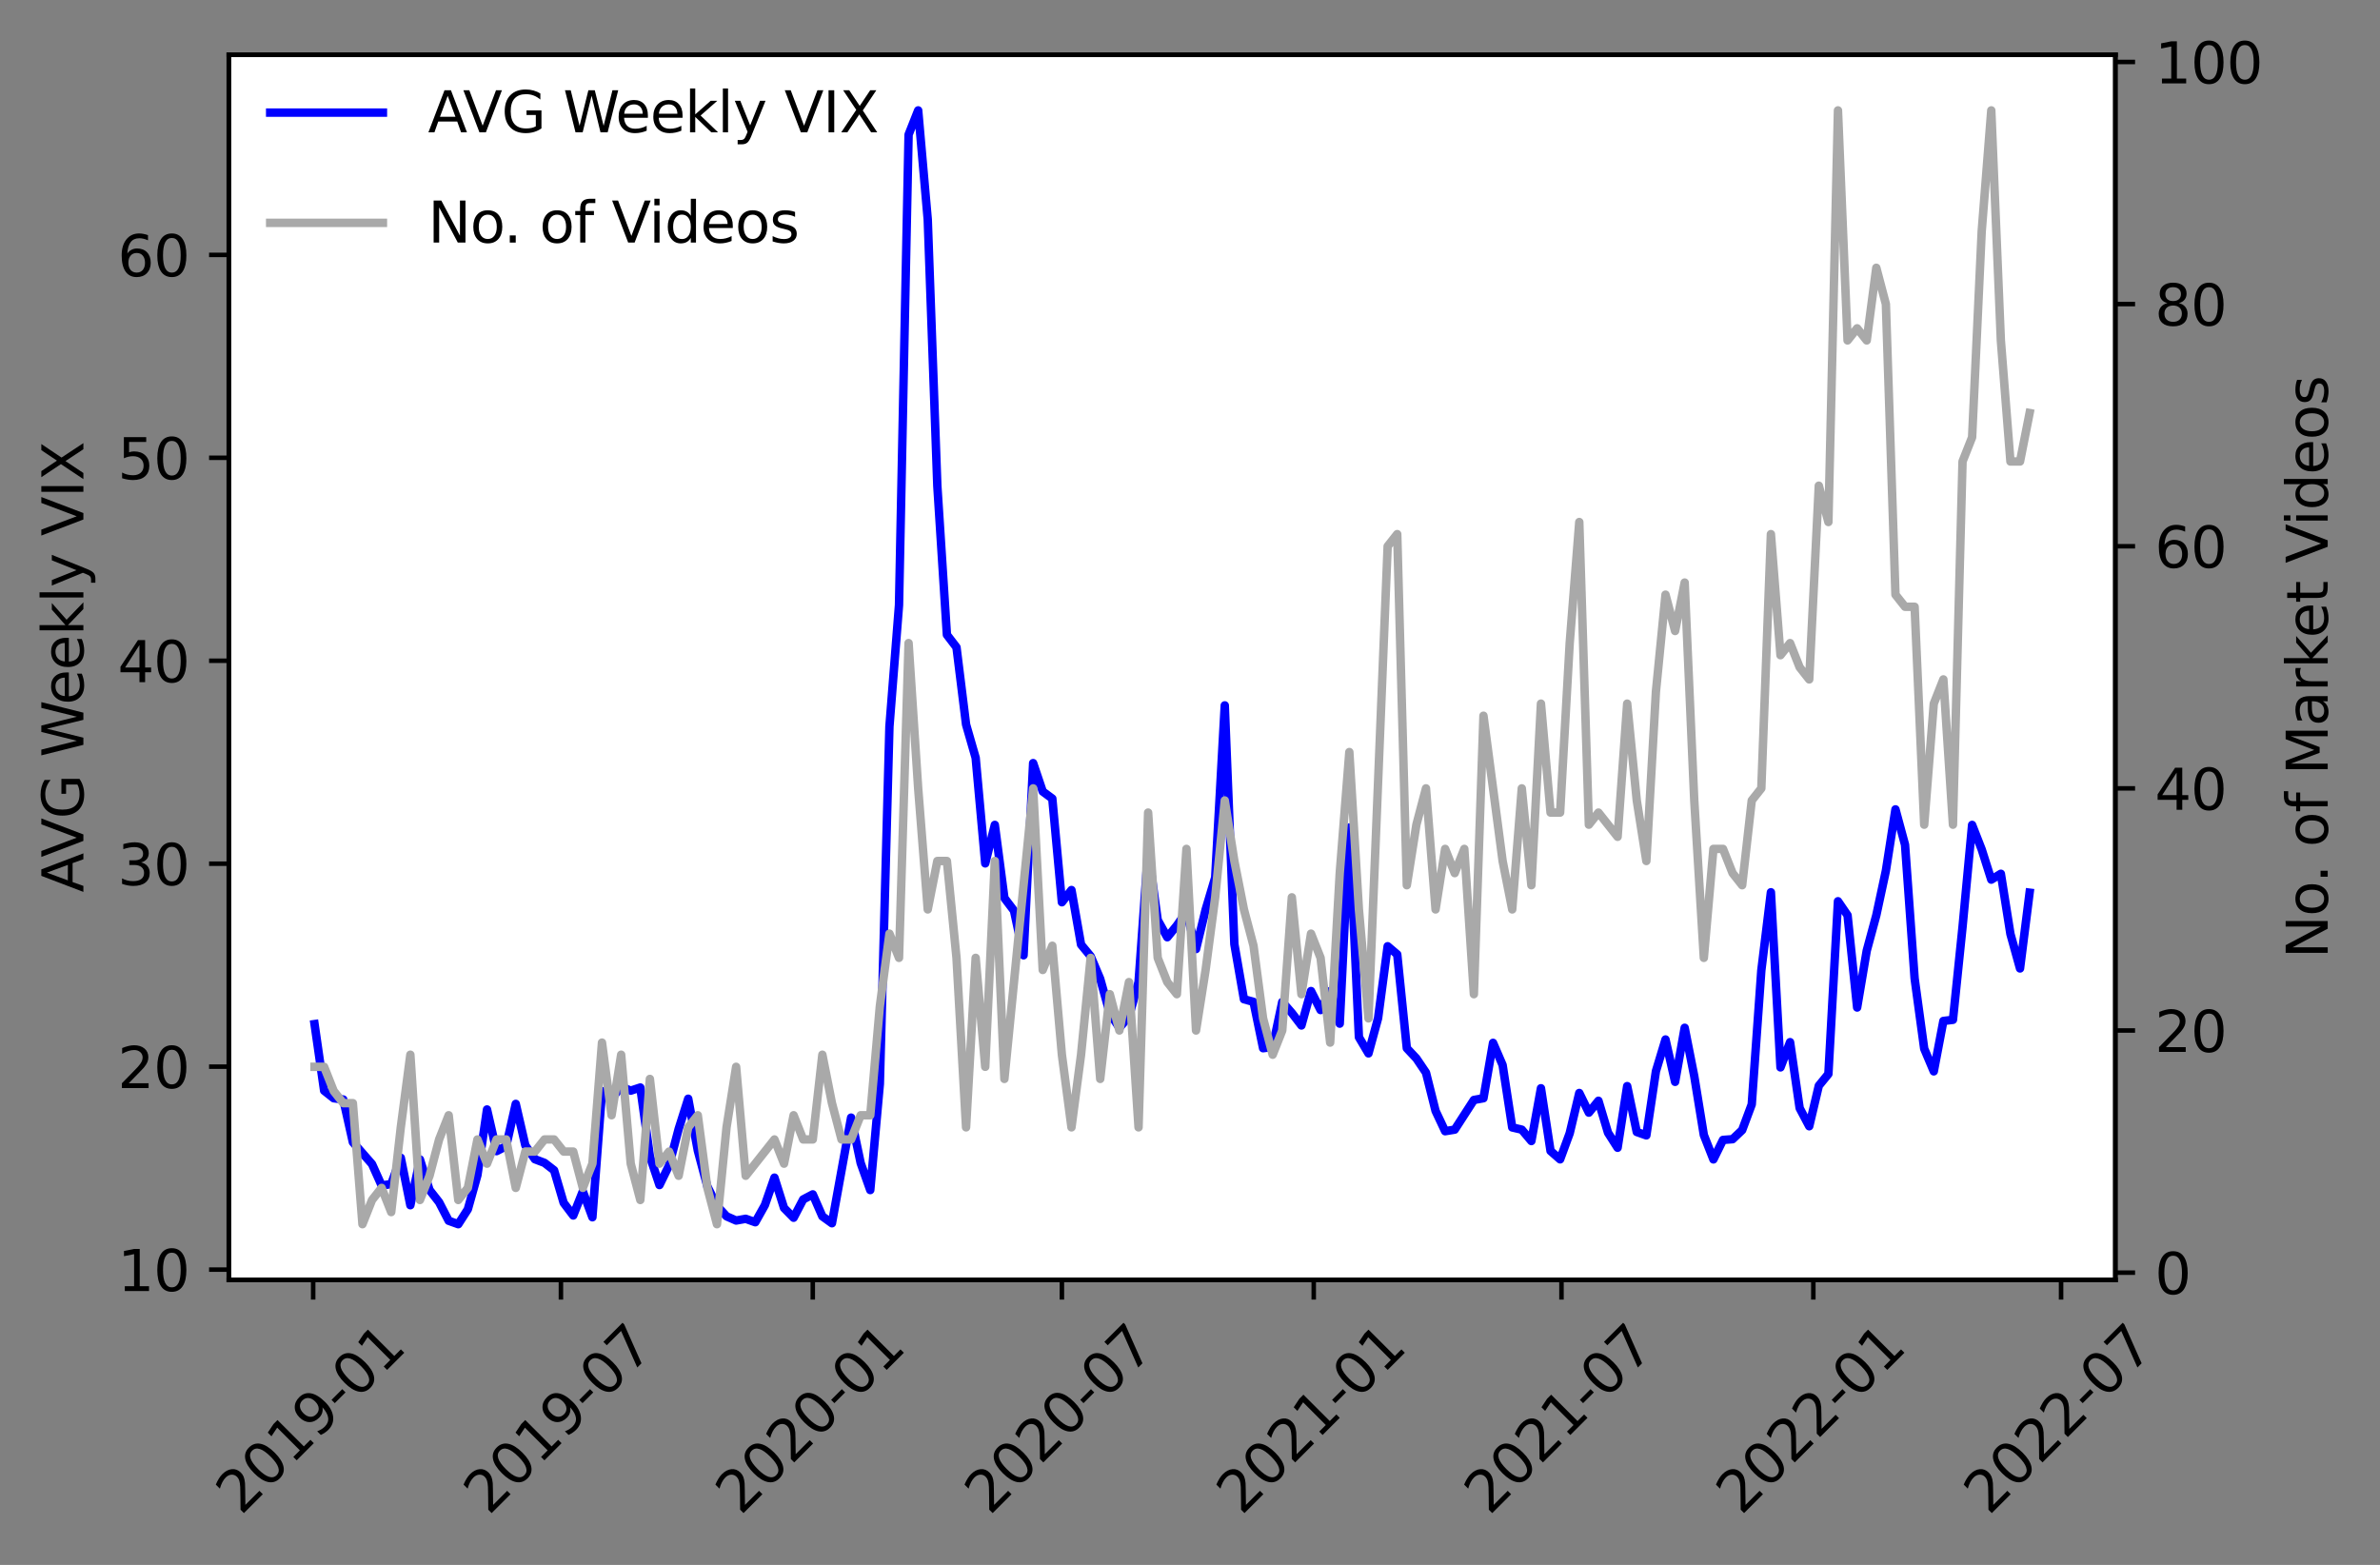 <?xml version="1.0" encoding="utf-8" standalone="no"?>
<!DOCTYPE svg PUBLIC "-//W3C//DTD SVG 1.1//EN"
  "http://www.w3.org/Graphics/SVG/1.1/DTD/svg11.dtd">
<svg height="277.738pt" version="1.1" viewBox="0 0 422.369 277.738" width="422.369pt" xmlns="http://www.w3.org/2000/svg" xmlns:xlink="http://www.w3.org/1999/xlink">
 <rect x="0" y="0" width="422.369" height="277.738" fill="#808080" stroke="none"/>
 <defs>
  <style type="text/css">*{stroke-linecap:butt;stroke-linejoin:round;}</style>
 </defs>
 <g id="figure_1">
  <g id="patch_1">
   <path d="M 0 277.738 
L 422.369 277.738 
L 422.369 0 
L 0 0 
z
" style="fill:none;"/>
  </g>
  <g id="axes_1">
   <g id="patch_2">
    <path d="M 40.603 227.15 
L 375.403 227.15 
L 375.403 9.71 
L 40.603 9.71 
z
" style="fill:#ffffff;"/>
   </g>
   <g id="matplotlib.axis_1">
    <g id="xtick_1">
     <g id="line2d_1">
      <defs>
       <path d="M 0 0 
L 0 3.5 
" id="mb35ea3e492" style="stroke:#000000;stroke-width:0.8;"/>
      </defs>
      <g>
       <use style="stroke:#000000;stroke-width:0.8;" x="55.578" xlink:href="#mb35ea3e492" y="227.15"/>
      </g>
     </g>
     <g id="text_1">
      <!-- 2019-01 -->
      <g transform="translate(42.757 269.068)rotate(-45)scale(0.1 -0.1)">
       <defs>
        <path d="M 1228 531 
L 3431 531 
L 3431 0 
L 469 0 
L 469 531 
Q 828 903 1448 1529 
Q 2069 2156 2228 2338 
Q 2531 2678 2651 2914 
Q 2772 3150 2772 3378 
Q 2772 3750 2511 3984 
Q 2250 4219 1831 4219 
Q 1534 4219 1204 4116 
Q 875 4013 500 3803 
L 500 4441 
Q 881 4594 1212 4672 
Q 1544 4750 1819 4750 
Q 2544 4750 2975 4387 
Q 3406 4025 3406 3419 
Q 3406 3131 3298 2873 
Q 3191 2616 2906 2266 
Q 2828 2175 2409 1742 
Q 1991 1309 1228 531 
z
" id="DejaVuSans-32" transform="scale(0.016)"/>
        <path d="M 2034 4250 
Q 1547 4250 1301 3770 
Q 1056 3291 1056 2328 
Q 1056 1369 1301 889 
Q 1547 409 2034 409 
Q 2525 409 2770 889 
Q 3016 1369 3016 2328 
Q 3016 3291 2770 3770 
Q 2525 4250 2034 4250 
z
M 2034 4750 
Q 2819 4750 3233 4129 
Q 3647 3509 3647 2328 
Q 3647 1150 3233 529 
Q 2819 -91 2034 -91 
Q 1250 -91 836 529 
Q 422 1150 422 2328 
Q 422 3509 836 4129 
Q 1250 4750 2034 4750 
z
" id="DejaVuSans-30" transform="scale(0.016)"/>
        <path d="M 794 531 
L 1825 531 
L 1825 4091 
L 703 3866 
L 703 4441 
L 1819 4666 
L 2450 4666 
L 2450 531 
L 3481 531 
L 3481 0 
L 794 0 
L 794 531 
z
" id="DejaVuSans-31" transform="scale(0.016)"/>
        <path d="M 703 97 
L 703 672 
Q 941 559 1184 500 
Q 1428 441 1663 441 
Q 2288 441 2617 861 
Q 2947 1281 2994 2138 
Q 2813 1869 2534 1725 
Q 2256 1581 1919 1581 
Q 1219 1581 811 2004 
Q 403 2428 403 3163 
Q 403 3881 828 4315 
Q 1253 4750 1959 4750 
Q 2769 4750 3195 4129 
Q 3622 3509 3622 2328 
Q 3622 1225 3098 567 
Q 2575 -91 1691 -91 
Q 1453 -91 1209 -44 
Q 966 3 703 97 
z
M 1959 2075 
Q 2384 2075 2632 2365 
Q 2881 2656 2881 3163 
Q 2881 3666 2632 3958 
Q 2384 4250 1959 4250 
Q 1534 4250 1286 3958 
Q 1038 3666 1038 3163 
Q 1038 2656 1286 2365 
Q 1534 2075 1959 2075 
z
" id="DejaVuSans-39" transform="scale(0.016)"/>
        <path d="M 313 2009 
L 1997 2009 
L 1997 1497 
L 313 1497 
L 313 2009 
z
" id="DejaVuSans-2d" transform="scale(0.016)"/>
       </defs>
       <use xlink:href="#DejaVuSans-32"/>
       <use x="63.623" xlink:href="#DejaVuSans-30"/>
       <use x="127.246" xlink:href="#DejaVuSans-31"/>
       <use x="190.869" xlink:href="#DejaVuSans-39"/>
       <use x="254.492" xlink:href="#DejaVuSans-2d"/>
       <use x="290.576" xlink:href="#DejaVuSans-30"/>
       <use x="354.199" xlink:href="#DejaVuSans-31"/>
      </g>
     </g>
    </g>
    <g id="xtick_2">
     <g id="line2d_2">
      <g>
       <use style="stroke:#000000;stroke-width:0.8;" x="99.545" xlink:href="#mb35ea3e492" y="227.15"/>
      </g>
     </g>
     <g id="text_2">
      <!-- 2019-07 -->
      <g transform="translate(86.723 269.068)rotate(-45)scale(0.1 -0.1)">
       <defs>
        <path d="M 525 4666 
L 3525 4666 
L 3525 4397 
L 1831 0 
L 1172 0 
L 2766 4134 
L 525 4134 
L 525 4666 
z
" id="DejaVuSans-37" transform="scale(0.016)"/>
       </defs>
       <use xlink:href="#DejaVuSans-32"/>
       <use x="63.623" xlink:href="#DejaVuSans-30"/>
       <use x="127.246" xlink:href="#DejaVuSans-31"/>
       <use x="190.869" xlink:href="#DejaVuSans-39"/>
       <use x="254.492" xlink:href="#DejaVuSans-2d"/>
       <use x="290.576" xlink:href="#DejaVuSans-30"/>
       <use x="354.199" xlink:href="#DejaVuSans-37"/>
      </g>
     </g>
    </g>
    <g id="xtick_3">
     <g id="line2d_3">
      <g>
       <use style="stroke:#000000;stroke-width:0.8;" x="144.24" xlink:href="#mb35ea3e492" y="227.15"/>
      </g>
     </g>
     <g id="text_3">
      <!-- 2020-01 -->
      <g transform="translate(131.419 269.068)rotate(-45)scale(0.1 -0.1)">
       <use xlink:href="#DejaVuSans-32"/>
       <use x="63.623" xlink:href="#DejaVuSans-30"/>
       <use x="127.246" xlink:href="#DejaVuSans-32"/>
       <use x="190.869" xlink:href="#DejaVuSans-30"/>
       <use x="254.492" xlink:href="#DejaVuSans-2d"/>
       <use x="290.576" xlink:href="#DejaVuSans-30"/>
       <use x="354.199" xlink:href="#DejaVuSans-31"/>
      </g>
     </g>
    </g>
    <g id="xtick_4">
     <g id="line2d_4">
      <g>
       <use style="stroke:#000000;stroke-width:0.8;" x="188.449" xlink:href="#mb35ea3e492" y="227.15"/>
      </g>
     </g>
     <g id="text_4">
      <!-- 2020-07 -->
      <g transform="translate(175.628 269.068)rotate(-45)scale(0.1 -0.1)">
       <use xlink:href="#DejaVuSans-32"/>
       <use x="63.623" xlink:href="#DejaVuSans-30"/>
       <use x="127.246" xlink:href="#DejaVuSans-32"/>
       <use x="190.869" xlink:href="#DejaVuSans-30"/>
       <use x="254.492" xlink:href="#DejaVuSans-2d"/>
       <use x="290.576" xlink:href="#DejaVuSans-30"/>
       <use x="354.199" xlink:href="#DejaVuSans-37"/>
      </g>
     </g>
    </g>
    <g id="xtick_5">
     <g id="line2d_5">
      <g>
       <use style="stroke:#000000;stroke-width:0.8;" x="233.144" xlink:href="#mb35ea3e492" y="227.15"/>
      </g>
     </g>
     <g id="text_5">
      <!-- 2021-01 -->
      <g transform="translate(220.323 269.068)rotate(-45)scale(0.1 -0.1)">
       <use xlink:href="#DejaVuSans-32"/>
       <use x="63.623" xlink:href="#DejaVuSans-30"/>
       <use x="127.246" xlink:href="#DejaVuSans-32"/>
       <use x="190.869" xlink:href="#DejaVuSans-31"/>
       <use x="254.492" xlink:href="#DejaVuSans-2d"/>
       <use x="290.576" xlink:href="#DejaVuSans-30"/>
       <use x="354.199" xlink:href="#DejaVuSans-31"/>
      </g>
     </g>
    </g>
    <g id="xtick_6">
     <g id="line2d_6">
      <g>
       <use style="stroke:#000000;stroke-width:0.8;" x="277.11" xlink:href="#mb35ea3e492" y="227.15"/>
      </g>
     </g>
     <g id="text_6">
      <!-- 2021-07 -->
      <g transform="translate(264.289 269.068)rotate(-45)scale(0.1 -0.1)">
       <use xlink:href="#DejaVuSans-32"/>
       <use x="63.623" xlink:href="#DejaVuSans-30"/>
       <use x="127.246" xlink:href="#DejaVuSans-32"/>
       <use x="190.869" xlink:href="#DejaVuSans-31"/>
       <use x="254.492" xlink:href="#DejaVuSans-2d"/>
       <use x="290.576" xlink:href="#DejaVuSans-30"/>
       <use x="354.199" xlink:href="#DejaVuSans-37"/>
      </g>
     </g>
    </g>
    <g id="xtick_7">
     <g id="line2d_7">
      <g>
       <use style="stroke:#000000;stroke-width:0.8;" x="321.805" xlink:href="#mb35ea3e492" y="227.15"/>
      </g>
     </g>
     <g id="text_7">
      <!-- 2022-01 -->
      <g transform="translate(308.984 269.068)rotate(-45)scale(0.1 -0.1)">
       <use xlink:href="#DejaVuSans-32"/>
       <use x="63.623" xlink:href="#DejaVuSans-30"/>
       <use x="127.246" xlink:href="#DejaVuSans-32"/>
       <use x="190.869" xlink:href="#DejaVuSans-32"/>
       <use x="254.492" xlink:href="#DejaVuSans-2d"/>
       <use x="290.576" xlink:href="#DejaVuSans-30"/>
       <use x="354.199" xlink:href="#DejaVuSans-31"/>
      </g>
     </g>
    </g>
    <g id="xtick_8">
     <g id="line2d_8">
      <g>
       <use style="stroke:#000000;stroke-width:0.8;" x="365.772" xlink:href="#mb35ea3e492" y="227.15"/>
      </g>
     </g>
     <g id="text_8">
      <!-- 2022-07 -->
      <g transform="translate(352.951 269.068)rotate(-45)scale(0.1 -0.1)">
       <use xlink:href="#DejaVuSans-32"/>
       <use x="63.623" xlink:href="#DejaVuSans-30"/>
       <use x="127.246" xlink:href="#DejaVuSans-32"/>
       <use x="190.869" xlink:href="#DejaVuSans-32"/>
       <use x="254.492" xlink:href="#DejaVuSans-2d"/>
       <use x="290.576" xlink:href="#DejaVuSans-30"/>
       <use x="354.199" xlink:href="#DejaVuSans-37"/>
      </g>
     </g>
    </g>
   </g>
   <g id="matplotlib.axis_2">
    <g id="ytick_1">
     <g id="line2d_9">
      <defs>
       <path d="M 0 0 
L -3.5 0 
" id="mff75ce2a90" style="stroke:#000000;stroke-width:0.8;"/>
      </defs>
      <g>
       <use style="stroke:#000000;stroke-width:0.8;" x="40.603" xlink:href="#mff75ce2a90" y="225.324"/>
      </g>
     </g>
     <g id="text_9">
      <!-- 10 -->
      <g transform="translate(20.878 229.123)scale(0.1 -0.1)">
       <use xlink:href="#DejaVuSans-31"/>
       <use x="63.623" xlink:href="#DejaVuSans-30"/>
      </g>
     </g>
    </g>
    <g id="ytick_2">
     <g id="line2d_10">
      <g>
       <use style="stroke:#000000;stroke-width:0.8;" x="40.603" xlink:href="#mff75ce2a90" y="189.306"/>
      </g>
     </g>
     <g id="text_10">
      <!-- 20 -->
      <g transform="translate(20.878 193.105)scale(0.1 -0.1)">
       <use xlink:href="#DejaVuSans-32"/>
       <use x="63.623" xlink:href="#DejaVuSans-30"/>
      </g>
     </g>
    </g>
    <g id="ytick_3">
     <g id="line2d_11">
      <g>
       <use style="stroke:#000000;stroke-width:0.8;" x="40.603" xlink:href="#mff75ce2a90" y="153.288"/>
      </g>
     </g>
     <g id="text_11">
      <!-- 30 -->
      <g transform="translate(20.878 157.087)scale(0.1 -0.1)">
       <defs>
        <path d="M 2597 2516 
Q 3050 2419 3304 2112 
Q 3559 1806 3559 1356 
Q 3559 666 3084 287 
Q 2609 -91 1734 -91 
Q 1441 -91 1130 -33 
Q 819 25 488 141 
L 488 750 
Q 750 597 1062 519 
Q 1375 441 1716 441 
Q 2309 441 2620 675 
Q 2931 909 2931 1356 
Q 2931 1769 2642 2001 
Q 2353 2234 1838 2234 
L 1294 2234 
L 1294 2753 
L 1863 2753 
Q 2328 2753 2575 2939 
Q 2822 3125 2822 3475 
Q 2822 3834 2567 4026 
Q 2313 4219 1838 4219 
Q 1578 4219 1281 4162 
Q 984 4106 628 3988 
L 628 4550 
Q 988 4650 1302 4700 
Q 1616 4750 1894 4750 
Q 2613 4750 3031 4423 
Q 3450 4097 3450 3541 
Q 3450 3153 3228 2886 
Q 3006 2619 2597 2516 
z
" id="DejaVuSans-33" transform="scale(0.016)"/>
       </defs>
       <use xlink:href="#DejaVuSans-33"/>
       <use x="63.623" xlink:href="#DejaVuSans-30"/>
      </g>
     </g>
    </g>
    <g id="ytick_4">
     <g id="line2d_12">
      <g>
       <use style="stroke:#000000;stroke-width:0.8;" x="40.603" xlink:href="#mff75ce2a90" y="117.27"/>
      </g>
     </g>
     <g id="text_12">
      <!-- 40 -->
      <g transform="translate(20.878 121.069)scale(0.1 -0.1)">
       <defs>
        <path d="M 2419 4116 
L 825 1625 
L 2419 1625 
L 2419 4116 
z
M 2253 4666 
L 3047 4666 
L 3047 1625 
L 3713 1625 
L 3713 1100 
L 3047 1100 
L 3047 0 
L 2419 0 
L 2419 1100 
L 313 1100 
L 313 1709 
L 2253 4666 
z
" id="DejaVuSans-34" transform="scale(0.016)"/>
       </defs>
       <use xlink:href="#DejaVuSans-34"/>
       <use x="63.623" xlink:href="#DejaVuSans-30"/>
      </g>
     </g>
    </g>
    <g id="ytick_5">
     <g id="line2d_13">
      <g>
       <use style="stroke:#000000;stroke-width:0.8;" x="40.603" xlink:href="#mff75ce2a90" y="81.252"/>
      </g>
     </g>
     <g id="text_13">
      <!-- 50 -->
      <g transform="translate(20.878 85.051)scale(0.1 -0.1)">
       <defs>
        <path d="M 691 4666 
L 3169 4666 
L 3169 4134 
L 1269 4134 
L 1269 2991 
Q 1406 3038 1543 3061 
Q 1681 3084 1819 3084 
Q 2600 3084 3056 2656 
Q 3513 2228 3513 1497 
Q 3513 744 3044 326 
Q 2575 -91 1722 -91 
Q 1428 -91 1123 -41 
Q 819 9 494 109 
L 494 744 
Q 775 591 1075 516 
Q 1375 441 1709 441 
Q 2250 441 2565 725 
Q 2881 1009 2881 1497 
Q 2881 1984 2565 2268 
Q 2250 2553 1709 2553 
Q 1456 2553 1204 2497 
Q 953 2441 691 2322 
L 691 4666 
z
" id="DejaVuSans-35" transform="scale(0.016)"/>
       </defs>
       <use xlink:href="#DejaVuSans-35"/>
       <use x="63.623" xlink:href="#DejaVuSans-30"/>
      </g>
     </g>
    </g>
    <g id="ytick_6">
     <g id="line2d_14">
      <g>
       <use style="stroke:#000000;stroke-width:0.8;" x="40.603" xlink:href="#mff75ce2a90" y="45.233"/>
      </g>
     </g>
     <g id="text_14">
      <!-- 60 -->
      <g transform="translate(20.878 49.033)scale(0.1 -0.1)">
       <defs>
        <path d="M 2113 2584 
Q 1688 2584 1439 2293 
Q 1191 2003 1191 1497 
Q 1191 994 1439 701 
Q 1688 409 2113 409 
Q 2538 409 2786 701 
Q 3034 994 3034 1497 
Q 3034 2003 2786 2293 
Q 2538 2584 2113 2584 
z
M 3366 4563 
L 3366 3988 
Q 3128 4100 2886 4159 
Q 2644 4219 2406 4219 
Q 1781 4219 1451 3797 
Q 1122 3375 1075 2522 
Q 1259 2794 1537 2939 
Q 1816 3084 2150 3084 
Q 2853 3084 3261 2657 
Q 3669 2231 3669 1497 
Q 3669 778 3244 343 
Q 2819 -91 2113 -91 
Q 1303 -91 875 529 
Q 447 1150 447 2328 
Q 447 3434 972 4092 
Q 1497 4750 2381 4750 
Q 2619 4750 2861 4703 
Q 3103 4656 3366 4563 
z
" id="DejaVuSans-36" transform="scale(0.016)"/>
       </defs>
       <use xlink:href="#DejaVuSans-36"/>
       <use x="63.623" xlink:href="#DejaVuSans-30"/>
      </g>
     </g>
    </g>
    <g id="text_15">
     <!-- AVG Weekly VIX -->
     <g transform="translate(14.798 158.371)rotate(-90)scale(0.1 -0.1)">
      <defs>
       <path d="M 2188 4044 
L 1331 1722 
L 3047 1722 
L 2188 4044 
z
M 1831 4666 
L 2547 4666 
L 4325 0 
L 3669 0 
L 3244 1197 
L 1141 1197 
L 716 0 
L 50 0 
L 1831 4666 
z
" id="DejaVuSans-41" transform="scale(0.016)"/>
       <path d="M 1831 0 
L 50 4666 
L 709 4666 
L 2188 738 
L 3669 4666 
L 4325 4666 
L 2547 0 
L 1831 0 
z
" id="DejaVuSans-56" transform="scale(0.016)"/>
       <path d="M 3809 666 
L 3809 1919 
L 2778 1919 
L 2778 2438 
L 4434 2438 
L 4434 434 
Q 4069 175 3628 42 
Q 3188 -91 2688 -91 
Q 1594 -91 976 548 
Q 359 1188 359 2328 
Q 359 3472 976 4111 
Q 1594 4750 2688 4750 
Q 3144 4750 3555 4637 
Q 3966 4525 4313 4306 
L 4313 3634 
Q 3963 3931 3569 4081 
Q 3175 4231 2741 4231 
Q 1884 4231 1454 3753 
Q 1025 3275 1025 2328 
Q 1025 1384 1454 906 
Q 1884 428 2741 428 
Q 3075 428 3337 486 
Q 3600 544 3809 666 
z
" id="DejaVuSans-47" transform="scale(0.016)"/>
       <path id="DejaVuSans-20" transform="scale(0.016)"/>
       <path d="M 213 4666 
L 850 4666 
L 1831 722 
L 2809 4666 
L 3519 4666 
L 4500 722 
L 5478 4666 
L 6119 4666 
L 4947 0 
L 4153 0 
L 3169 4050 
L 2175 0 
L 1381 0 
L 213 4666 
z
" id="DejaVuSans-57" transform="scale(0.016)"/>
       <path d="M 3597 1894 
L 3597 1613 
L 953 1613 
Q 991 1019 1311 708 
Q 1631 397 2203 397 
Q 2534 397 2845 478 
Q 3156 559 3463 722 
L 3463 178 
Q 3153 47 2828 -22 
Q 2503 -91 2169 -91 
Q 1331 -91 842 396 
Q 353 884 353 1716 
Q 353 2575 817 3079 
Q 1281 3584 2069 3584 
Q 2775 3584 3186 3129 
Q 3597 2675 3597 1894 
z
M 3022 2063 
Q 3016 2534 2758 2815 
Q 2500 3097 2075 3097 
Q 1594 3097 1305 2825 
Q 1016 2553 972 2059 
L 3022 2063 
z
" id="DejaVuSans-65" transform="scale(0.016)"/>
       <path d="M 581 4863 
L 1159 4863 
L 1159 1991 
L 2875 3500 
L 3609 3500 
L 1753 1863 
L 3688 0 
L 2938 0 
L 1159 1709 
L 1159 0 
L 581 0 
L 581 4863 
z
" id="DejaVuSans-6b" transform="scale(0.016)"/>
       <path d="M 603 4863 
L 1178 4863 
L 1178 0 
L 603 0 
L 603 4863 
z
" id="DejaVuSans-6c" transform="scale(0.016)"/>
       <path d="M 2059 -325 
Q 1816 -950 1584 -1140 
Q 1353 -1331 966 -1331 
L 506 -1331 
L 506 -850 
L 844 -850 
Q 1081 -850 1212 -737 
Q 1344 -625 1503 -206 
L 1606 56 
L 191 3500 
L 800 3500 
L 1894 763 
L 2988 3500 
L 3597 3500 
L 2059 -325 
z
" id="DejaVuSans-79" transform="scale(0.016)"/>
       <path d="M 628 4666 
L 1259 4666 
L 1259 0 
L 628 0 
L 628 4666 
z
" id="DejaVuSans-49" transform="scale(0.016)"/>
       <path d="M 403 4666 
L 1081 4666 
L 2241 2931 
L 3406 4666 
L 4084 4666 
L 2584 2425 
L 4184 0 
L 3506 0 
L 2194 1984 
L 872 0 
L 191 0 
L 1856 2491 
L 403 4666 
z
" id="DejaVuSans-58" transform="scale(0.016)"/>
      </defs>
      <use xlink:href="#DejaVuSans-41"/>
      <use x="62.033" xlink:href="#DejaVuSans-56"/>
      <use x="130.441" xlink:href="#DejaVuSans-47"/>
      <use x="207.932" xlink:href="#DejaVuSans-20"/>
      <use x="239.719" xlink:href="#DejaVuSans-57"/>
      <use x="332.721" xlink:href="#DejaVuSans-65"/>
      <use x="394.244" xlink:href="#DejaVuSans-65"/>
      <use x="455.768" xlink:href="#DejaVuSans-6b"/>
      <use x="513.678" xlink:href="#DejaVuSans-6c"/>
      <use x="541.461" xlink:href="#DejaVuSans-79"/>
      <use x="600.641" xlink:href="#DejaVuSans-20"/>
      <use x="632.428" xlink:href="#DejaVuSans-56"/>
      <use x="700.836" xlink:href="#DejaVuSans-49"/>
      <use x="730.328" xlink:href="#DejaVuSans-58"/>
     </g>
    </g>
   </g>
   <g id="line2d_15">
    <path clip-path="url(#pa012d4557e)" d="M 55.821 181.753 
L 57.522 193.566 
L 59.222 194.915 
L 60.922 195.136 
L 62.623 202.71 
L 66.023 206.6 
L 67.724 210.387 
L 69.424 210.155 
L 71.125 205.473 
L 72.825 213.896 
L 74.525 205.777 
L 76.226 211.19 
L 77.926 213.366 
L 79.626 216.654 
L 81.327 217.266 
L 83.027 214.617 
L 84.727 208.555 
L 86.428 196.906 
L 88.128 204.295 
L 89.828 203.42 
L 91.529 195.913 
L 93.229 203.276 
L 94.929 205.735 
L 96.63 206.379 
L 98.33 207.696 
L 100.031 213.474 
L 101.731 215.718 
L 103.431 211.437 
L 105.132 216.032 
L 106.832 193.639 
L 108.532 195.007 
L 110.233 192.872 
L 111.933 193.566 
L 113.633 193.006 
L 115.334 205.221 
L 117.034 210.32 
L 118.734 206.842 
L 120.435 200.374 
L 122.135 194.997 
L 123.836 204.197 
L 125.536 210.567 
L 127.236 214.014 
L 128.937 215.867 
L 130.637 216.613 
L 132.337 216.309 
L 134.038 216.917 
L 135.738 213.886 
L 137.438 209.003 
L 139.139 214.39 
L 140.839 216.119 
L 142.539 212.867 
L 144.24 211.972 
L 145.94 215.867 
L 147.641 217.097 
L 151.041 198.352 
L 152.742 206.42 
L 154.442 211.205 
L 156.142 192.362 
L 157.843 128.955 
L 159.543 107.396 
L 161.243 23.9 
L 162.944 19.594 
L 164.644 38.961 
L 166.344 86.238 
L 168.045 112.659 
L 169.745 114.882 
L 171.445 128.585 
L 173.146 134.492 
L 174.846 153.231 
L 176.547 146.398 
L 178.247 159.375 
L 179.947 161.618 
L 181.648 169.542 
L 183.348 135.433 
L 185.048 140.471 
L 186.749 141.731 
L 188.449 160.126 
L 190.149 157.96 
L 191.85 167.644 
L 193.55 169.702 
L 195.25 173.726 
L 196.951 179.823 
L 198.651 182.401 
L 200.352 180.415 
L 202.052 174.307 
L 203.752 150.906 
L 205.453 163.286 
L 207.153 166.342 
L 208.853 164.253 
L 210.554 161.829 
L 212.254 168.436 
L 213.954 161.454 
L 215.655 155.747 
L 217.355 125.189 
L 219.055 167.551 
L 220.756 177.338 
L 222.456 177.806 
L 224.157 186.034 
L 225.857 185.807 
L 227.557 177.816 
L 229.258 179.772 
L 230.958 181.994 
L 232.658 175.887 
L 234.359 179.257 
L 236.059 175.897 
L 237.759 181.67 
L 239.46 146.861 
L 241.16 184.078 
L 242.86 186.949 
L 244.561 180.713 
L 246.261 167.937 
L 247.961 169.383 
L 249.662 186.034 
L 251.362 187.845 
L 253.063 190.366 
L 254.763 197.153 
L 256.463 200.76 
L 258.164 200.482 
L 261.564 195.218 
L 263.265 194.909 
L 264.965 185.082 
L 266.665 189.028 
L 268.366 200.091 
L 270.066 200.487 
L 271.766 202.504 
L 273.467 193.139 
L 275.167 204.264 
L 276.868 205.756 
L 278.568 201.125 
L 280.268 193.978 
L 281.969 197.467 
L 283.669 195.362 
L 285.369 201.033 
L 287.07 203.698 
L 288.77 192.759 
L 290.47 200.899 
L 292.171 201.501 
L 293.871 190.109 
L 295.571 184.485 
L 297.272 192.002 
L 298.972 182.406 
L 300.673 191.004 
L 302.373 201.444 
L 304.073 205.766 
L 305.774 202.309 
L 307.474 202.18 
L 309.174 200.564 
L 310.875 196.005 
L 312.575 172.239 
L 314.275 158.356 
L 315.976 189.435 
L 317.676 184.958 
L 319.376 196.669 
L 321.077 199.88 
L 322.777 192.687 
L 324.477 190.603 
L 326.178 159.951 
L 327.878 162.437 
L 329.579 178.809 
L 331.279 168.735 
L 332.979 162.442 
L 334.68 154.533 
L 336.38 143.645 
L 338.08 149.928 
L 339.781 173.654 
L 341.481 186.116 
L 343.181 190.14 
L 344.882 181.197 
L 346.582 180.991 
L 348.282 164.52 
L 349.983 146.403 
L 351.683 150.751 
L 353.384 156.113 
L 355.084 155.073 
L 356.784 165.76 
L 358.485 171.878 
L 360.185 158.428 
L 360.185 158.428 
" style="fill:none;stroke:#0000ff;stroke-linecap:square;stroke-width:1.5;"/>
   </g>
   <g id="patch_3">
    <path d="M 40.603 227.15 
L 40.603 9.71 
" style="fill:none;stroke:#000000;stroke-linecap:square;stroke-linejoin:miter;stroke-width:0.8;"/>
   </g>
   <g id="patch_4">
    <path d="M 375.403 227.15 
L 375.403 9.71 
" style="fill:none;stroke:#000000;stroke-linecap:square;stroke-linejoin:miter;stroke-width:0.8;"/>
   </g>
   <g id="patch_5">
    <path d="M 40.603 227.15 
L 375.403 227.15 
" style="fill:none;stroke:#000000;stroke-linecap:square;stroke-linejoin:miter;stroke-width:0.8;"/>
   </g>
   <g id="patch_6">
    <path d="M 40.603 9.71 
L 375.403 9.71 
" style="fill:none;stroke:#000000;stroke-linecap:square;stroke-linejoin:miter;stroke-width:0.8;"/>
   </g>
   <g id="legend_1">
    <g id="line2d_16">
     <path d="M 47.951 19.983 
L 67.951 19.983 
" style="fill:none;stroke:#0000ff;stroke-linecap:square;stroke-width:1.5;"/>
    </g>
    <g id="line2d_17"/>
    <g id="text_16">
     <!-- AVG Weekly VIX -->
     <g transform="translate(75.951 23.483)scale(0.1 -0.1)">
      <use xlink:href="#DejaVuSans-41"/>
      <use x="62.033" xlink:href="#DejaVuSans-56"/>
      <use x="130.441" xlink:href="#DejaVuSans-47"/>
      <use x="207.932" xlink:href="#DejaVuSans-20"/>
      <use x="239.719" xlink:href="#DejaVuSans-57"/>
      <use x="332.721" xlink:href="#DejaVuSans-65"/>
      <use x="394.244" xlink:href="#DejaVuSans-65"/>
      <use x="455.768" xlink:href="#DejaVuSans-6b"/>
      <use x="513.678" xlink:href="#DejaVuSans-6c"/>
      <use x="541.461" xlink:href="#DejaVuSans-79"/>
      <use x="600.641" xlink:href="#DejaVuSans-20"/>
      <use x="632.428" xlink:href="#DejaVuSans-56"/>
      <use x="700.836" xlink:href="#DejaVuSans-49"/>
      <use x="730.328" xlink:href="#DejaVuSans-58"/>
     </g>
    </g>
   </g>
  </g>
  <g id="axes_2">
   <g id="matplotlib.axis_3">
    <g id="ytick_7">
     <g id="line2d_18">
      <defs>
       <path d="M 0 0 
L 3.5 0 
" id="mb5f064ebfd" style="stroke:#000000;stroke-width:0.8;"/>
      </defs>
      <g>
       <use style="stroke:#000000;stroke-width:0.8;" x="375.403" xlink:href="#mb5f064ebfd" y="225.861"/>
      </g>
     </g>
     <g id="text_17">
      <!-- 0 -->
      <g transform="translate(382.403 229.66)scale(0.1 -0.1)">
       <use xlink:href="#DejaVuSans-30"/>
      </g>
     </g>
    </g>
    <g id="ytick_8">
     <g id="line2d_19">
      <g>
       <use style="stroke:#000000;stroke-width:0.8;" x="375.403" xlink:href="#mb5f064ebfd" y="182.889"/>
      </g>
     </g>
     <g id="text_18">
      <!-- 20 -->
      <g transform="translate(382.403 186.688)scale(0.1 -0.1)">
       <use xlink:href="#DejaVuSans-32"/>
       <use x="63.623" xlink:href="#DejaVuSans-30"/>
      </g>
     </g>
    </g>
    <g id="ytick_9">
     <g id="line2d_20">
      <g>
       <use style="stroke:#000000;stroke-width:0.8;" x="375.403" xlink:href="#mb5f064ebfd" y="139.916"/>
      </g>
     </g>
     <g id="text_19">
      <!-- 40 -->
      <g transform="translate(382.403 143.715)scale(0.1 -0.1)">
       <use xlink:href="#DejaVuSans-34"/>
       <use x="63.623" xlink:href="#DejaVuSans-30"/>
      </g>
     </g>
    </g>
    <g id="ytick_10">
     <g id="line2d_21">
      <g>
       <use style="stroke:#000000;stroke-width:0.8;" x="375.403" xlink:href="#mb5f064ebfd" y="96.944"/>
      </g>
     </g>
     <g id="text_20">
      <!-- 60 -->
      <g transform="translate(382.403 100.743)scale(0.1 -0.1)">
       <use xlink:href="#DejaVuSans-36"/>
       <use x="63.623" xlink:href="#DejaVuSans-30"/>
      </g>
     </g>
    </g>
    <g id="ytick_11">
     <g id="line2d_22">
      <g>
       <use style="stroke:#000000;stroke-width:0.8;" x="375.403" xlink:href="#mb5f064ebfd" y="53.972"/>
      </g>
     </g>
     <g id="text_21">
      <!-- 80 -->
      <g transform="translate(382.403 57.771)scale(0.1 -0.1)">
       <defs>
        <path d="M 2034 2216 
Q 1584 2216 1326 1975 
Q 1069 1734 1069 1313 
Q 1069 891 1326 650 
Q 1584 409 2034 409 
Q 2484 409 2743 651 
Q 3003 894 3003 1313 
Q 3003 1734 2745 1975 
Q 2488 2216 2034 2216 
z
M 1403 2484 
Q 997 2584 770 2862 
Q 544 3141 544 3541 
Q 544 4100 942 4425 
Q 1341 4750 2034 4750 
Q 2731 4750 3128 4425 
Q 3525 4100 3525 3541 
Q 3525 3141 3298 2862 
Q 3072 2584 2669 2484 
Q 3125 2378 3379 2068 
Q 3634 1759 3634 1313 
Q 3634 634 3220 271 
Q 2806 -91 2034 -91 
Q 1263 -91 848 271 
Q 434 634 434 1313 
Q 434 1759 690 2068 
Q 947 2378 1403 2484 
z
M 1172 3481 
Q 1172 3119 1398 2916 
Q 1625 2713 2034 2713 
Q 2441 2713 2670 2916 
Q 2900 3119 2900 3481 
Q 2900 3844 2670 4047 
Q 2441 4250 2034 4250 
Q 1625 4250 1398 4047 
Q 1172 3844 1172 3481 
z
" id="DejaVuSans-38" transform="scale(0.016)"/>
       </defs>
       <use xlink:href="#DejaVuSans-38"/>
       <use x="63.623" xlink:href="#DejaVuSans-30"/>
      </g>
     </g>
    </g>
    <g id="ytick_12">
     <g id="line2d_23">
      <g>
       <use style="stroke:#000000;stroke-width:0.8;" x="375.403" xlink:href="#mb5f064ebfd" y="10.999"/>
      </g>
     </g>
     <g id="text_22">
      <!-- 100 -->
      <g transform="translate(382.403 14.798)scale(0.1 -0.1)">
       <use xlink:href="#DejaVuSans-31"/>
       <use x="63.623" xlink:href="#DejaVuSans-30"/>
       <use x="127.246" xlink:href="#DejaVuSans-30"/>
      </g>
     </g>
    </g>
    <g id="text_23">
     <!-- No. of Market Videos -->
     <g transform="translate(413.089 170.114)rotate(-90)scale(0.1 -0.1)">
      <defs>
       <path d="M 628 4666 
L 1478 4666 
L 3547 763 
L 3547 4666 
L 4159 4666 
L 4159 0 
L 3309 0 
L 1241 3903 
L 1241 0 
L 628 0 
L 628 4666 
z
" id="DejaVuSans-4e" transform="scale(0.016)"/>
       <path d="M 1959 3097 
Q 1497 3097 1228 2736 
Q 959 2375 959 1747 
Q 959 1119 1226 758 
Q 1494 397 1959 397 
Q 2419 397 2687 759 
Q 2956 1122 2956 1747 
Q 2956 2369 2687 2733 
Q 2419 3097 1959 3097 
z
M 1959 3584 
Q 2709 3584 3137 3096 
Q 3566 2609 3566 1747 
Q 3566 888 3137 398 
Q 2709 -91 1959 -91 
Q 1206 -91 779 398 
Q 353 888 353 1747 
Q 353 2609 779 3096 
Q 1206 3584 1959 3584 
z
" id="DejaVuSans-6f" transform="scale(0.016)"/>
       <path d="M 684 794 
L 1344 794 
L 1344 0 
L 684 0 
L 684 794 
z
" id="DejaVuSans-2e" transform="scale(0.016)"/>
       <path d="M 2375 4863 
L 2375 4384 
L 1825 4384 
Q 1516 4384 1395 4259 
Q 1275 4134 1275 3809 
L 1275 3500 
L 2222 3500 
L 2222 3053 
L 1275 3053 
L 1275 0 
L 697 0 
L 697 3053 
L 147 3053 
L 147 3500 
L 697 3500 
L 697 3744 
Q 697 4328 969 4595 
Q 1241 4863 1831 4863 
L 2375 4863 
z
" id="DejaVuSans-66" transform="scale(0.016)"/>
       <path d="M 628 4666 
L 1569 4666 
L 2759 1491 
L 3956 4666 
L 4897 4666 
L 4897 0 
L 4281 0 
L 4281 4097 
L 3078 897 
L 2444 897 
L 1241 4097 
L 1241 0 
L 628 0 
L 628 4666 
z
" id="DejaVuSans-4d" transform="scale(0.016)"/>
       <path d="M 2194 1759 
Q 1497 1759 1228 1600 
Q 959 1441 959 1056 
Q 959 750 1161 570 
Q 1363 391 1709 391 
Q 2188 391 2477 730 
Q 2766 1069 2766 1631 
L 2766 1759 
L 2194 1759 
z
M 3341 1997 
L 3341 0 
L 2766 0 
L 2766 531 
Q 2569 213 2275 61 
Q 1981 -91 1556 -91 
Q 1019 -91 701 211 
Q 384 513 384 1019 
Q 384 1609 779 1909 
Q 1175 2209 1959 2209 
L 2766 2209 
L 2766 2266 
Q 2766 2663 2505 2880 
Q 2244 3097 1772 3097 
Q 1472 3097 1187 3025 
Q 903 2953 641 2809 
L 641 3341 
Q 956 3463 1253 3523 
Q 1550 3584 1831 3584 
Q 2591 3584 2966 3190 
Q 3341 2797 3341 1997 
z
" id="DejaVuSans-61" transform="scale(0.016)"/>
       <path d="M 2631 2963 
Q 2534 3019 2420 3045 
Q 2306 3072 2169 3072 
Q 1681 3072 1420 2755 
Q 1159 2438 1159 1844 
L 1159 0 
L 581 0 
L 581 3500 
L 1159 3500 
L 1159 2956 
Q 1341 3275 1631 3429 
Q 1922 3584 2338 3584 
Q 2397 3584 2469 3576 
Q 2541 3569 2628 3553 
L 2631 2963 
z
" id="DejaVuSans-72" transform="scale(0.016)"/>
       <path d="M 1172 4494 
L 1172 3500 
L 2356 3500 
L 2356 3053 
L 1172 3053 
L 1172 1153 
Q 1172 725 1289 603 
Q 1406 481 1766 481 
L 2356 481 
L 2356 0 
L 1766 0 
Q 1100 0 847 248 
Q 594 497 594 1153 
L 594 3053 
L 172 3053 
L 172 3500 
L 594 3500 
L 594 4494 
L 1172 4494 
z
" id="DejaVuSans-74" transform="scale(0.016)"/>
       <path d="M 603 3500 
L 1178 3500 
L 1178 0 
L 603 0 
L 603 3500 
z
M 603 4863 
L 1178 4863 
L 1178 4134 
L 603 4134 
L 603 4863 
z
" id="DejaVuSans-69" transform="scale(0.016)"/>
       <path d="M 2906 2969 
L 2906 4863 
L 3481 4863 
L 3481 0 
L 2906 0 
L 2906 525 
Q 2725 213 2448 61 
Q 2172 -91 1784 -91 
Q 1150 -91 751 415 
Q 353 922 353 1747 
Q 353 2572 751 3078 
Q 1150 3584 1784 3584 
Q 2172 3584 2448 3432 
Q 2725 3281 2906 2969 
z
M 947 1747 
Q 947 1113 1208 752 
Q 1469 391 1925 391 
Q 2381 391 2643 752 
Q 2906 1113 2906 1747 
Q 2906 2381 2643 2742 
Q 2381 3103 1925 3103 
Q 1469 3103 1208 2742 
Q 947 2381 947 1747 
z
" id="DejaVuSans-64" transform="scale(0.016)"/>
       <path d="M 2834 3397 
L 2834 2853 
Q 2591 2978 2328 3040 
Q 2066 3103 1784 3103 
Q 1356 3103 1142 2972 
Q 928 2841 928 2578 
Q 928 2378 1081 2264 
Q 1234 2150 1697 2047 
L 1894 2003 
Q 2506 1872 2764 1633 
Q 3022 1394 3022 966 
Q 3022 478 2636 193 
Q 2250 -91 1575 -91 
Q 1294 -91 989 -36 
Q 684 19 347 128 
L 347 722 
Q 666 556 975 473 
Q 1284 391 1588 391 
Q 1994 391 2212 530 
Q 2431 669 2431 922 
Q 2431 1156 2273 1281 
Q 2116 1406 1581 1522 
L 1381 1569 
Q 847 1681 609 1914 
Q 372 2147 372 2553 
Q 372 3047 722 3315 
Q 1072 3584 1716 3584 
Q 2034 3584 2315 3537 
Q 2597 3491 2834 3397 
z
" id="DejaVuSans-73" transform="scale(0.016)"/>
      </defs>
      <use xlink:href="#DejaVuSans-4e"/>
      <use x="74.805" xlink:href="#DejaVuSans-6f"/>
      <use x="134.236" xlink:href="#DejaVuSans-2e"/>
      <use x="166.023" xlink:href="#DejaVuSans-20"/>
      <use x="197.811" xlink:href="#DejaVuSans-6f"/>
      <use x="258.992" xlink:href="#DejaVuSans-66"/>
      <use x="294.197" xlink:href="#DejaVuSans-20"/>
      <use x="325.984" xlink:href="#DejaVuSans-4d"/>
      <use x="412.264" xlink:href="#DejaVuSans-61"/>
      <use x="473.543" xlink:href="#DejaVuSans-72"/>
      <use x="514.656" xlink:href="#DejaVuSans-6b"/>
      <use x="568.941" xlink:href="#DejaVuSans-65"/>
      <use x="630.465" xlink:href="#DejaVuSans-74"/>
      <use x="669.674" xlink:href="#DejaVuSans-20"/>
      <use x="701.461" xlink:href="#DejaVuSans-56"/>
      <use x="767.619" xlink:href="#DejaVuSans-69"/>
      <use x="795.402" xlink:href="#DejaVuSans-64"/>
      <use x="858.879" xlink:href="#DejaVuSans-65"/>
      <use x="920.402" xlink:href="#DejaVuSans-6f"/>
      <use x="981.584" xlink:href="#DejaVuSans-73"/>
     </g>
    </g>
   </g>
   <g id="line2d_24">
    <path clip-path="url(#pa012d4557e)" d="M 55.821 189.334 
L 57.522 189.334 
L 59.222 193.632 
L 60.922 195.78 
L 62.623 195.78 
L 64.323 217.266 
L 66.023 212.969 
L 67.724 210.821 
L 69.424 215.118 
L 71.125 200.077 
L 72.825 187.186 
L 74.525 212.969 
L 76.226 208.672 
L 77.926 202.226 
L 79.626 197.929 
L 81.327 212.969 
L 83.027 210.821 
L 84.727 202.226 
L 86.428 206.523 
L 88.128 202.226 
L 89.828 202.226 
L 91.529 210.821 
L 93.229 204.375 
L 94.929 204.375 
L 96.63 202.226 
L 98.33 202.226 
L 100.031 204.375 
L 101.731 204.375 
L 103.431 210.821 
L 105.132 206.523 
L 106.832 185.037 
L 108.532 197.929 
L 110.233 187.186 
L 111.933 206.523 
L 113.633 212.969 
L 115.334 191.483 
L 117.034 206.523 
L 118.734 204.375 
L 120.435 208.672 
L 122.135 200.077 
L 123.836 197.929 
L 125.536 210.821 
L 127.236 217.266 
L 128.937 200.077 
L 130.637 189.334 
L 132.337 208.672 
L 137.438 202.226 
L 139.139 206.523 
L 140.839 197.929 
L 142.539 202.226 
L 144.24 202.226 
L 145.94 187.186 
L 147.641 195.78 
L 149.341 202.226 
L 151.041 202.226 
L 152.742 197.929 
L 154.442 197.929 
L 156.142 178.591 
L 157.843 165.7 
L 159.543 169.997 
L 161.243 114.133 
L 162.944 139.916 
L 164.644 161.402 
L 166.344 152.808 
L 168.045 152.808 
L 169.745 169.997 
L 171.445 200.077 
L 173.146 169.997 
L 174.846 189.334 
L 176.547 152.808 
L 178.247 191.483 
L 183.348 139.916 
L 185.048 172.145 
L 186.749 167.848 
L 188.449 187.186 
L 190.149 200.077 
L 191.85 187.186 
L 193.55 169.997 
L 195.25 191.483 
L 196.951 176.443 
L 198.651 182.889 
L 200.352 174.294 
L 202.052 200.077 
L 203.752 144.213 
L 205.453 169.997 
L 207.153 174.294 
L 208.853 176.443 
L 210.554 150.659 
L 212.254 182.889 
L 213.954 172.145 
L 215.655 159.254 
L 217.355 142.065 
L 219.055 152.808 
L 220.756 161.402 
L 222.456 167.848 
L 224.157 180.74 
L 225.857 187.186 
L 227.557 182.889 
L 229.258 159.254 
L 230.958 176.443 
L 232.658 165.7 
L 234.359 169.997 
L 236.059 185.037 
L 237.759 154.957 
L 239.46 133.47 
L 241.16 161.402 
L 242.86 180.74 
L 246.261 96.944 
L 247.961 94.795 
L 249.662 157.105 
L 251.362 146.362 
L 253.063 139.916 
L 254.763 161.402 
L 256.463 150.659 
L 258.164 154.957 
L 259.864 150.659 
L 261.564 176.443 
L 263.265 127.025 
L 266.665 152.808 
L 268.366 161.402 
L 270.066 139.916 
L 271.766 157.105 
L 273.467 124.876 
L 275.167 144.213 
L 276.868 144.213 
L 278.568 114.133 
L 280.268 92.647 
L 281.969 146.362 
L 283.669 144.213 
L 287.07 148.511 
L 288.77 124.876 
L 290.47 142.065 
L 292.171 152.808 
L 293.871 122.727 
L 295.571 105.538 
L 297.272 111.984 
L 298.972 103.39 
L 300.673 142.065 
L 302.373 169.997 
L 304.073 150.659 
L 305.774 150.659 
L 307.474 154.957 
L 309.174 157.105 
L 310.875 142.065 
L 312.575 139.916 
L 314.275 94.795 
L 315.976 116.281 
L 317.676 114.133 
L 319.376 118.43 
L 321.077 120.579 
L 322.777 86.201 
L 324.477 92.647 
L 326.178 19.594 
L 327.878 60.417 
L 329.579 58.269 
L 331.279 60.417 
L 332.979 47.526 
L 334.68 53.972 
L 336.38 105.538 
L 338.08 107.687 
L 339.781 107.687 
L 341.481 146.362 
L 343.181 124.876 
L 344.882 120.579 
L 346.582 146.362 
L 348.282 81.904 
L 349.983 77.606 
L 351.683 41.08 
L 353.384 19.594 
L 355.084 60.417 
L 356.784 81.904 
L 358.485 81.904 
L 360.185 73.309 
L 360.185 73.309 
" style="fill:none;stroke:#a9a9a9;stroke-linecap:square;stroke-width:1.5;"/>
   </g>
   <g id="patch_7">
    <path d="M 40.603 227.15 
L 40.603 9.71 
" style="fill:none;stroke:#000000;stroke-linecap:square;stroke-linejoin:miter;stroke-width:0.8;"/>
   </g>
   <g id="patch_8">
    <path d="M 375.403 227.15 
L 375.403 9.71 
" style="fill:none;stroke:#000000;stroke-linecap:square;stroke-linejoin:miter;stroke-width:0.8;"/>
   </g>
   <g id="patch_9">
    <path d="M 40.603 227.15 
L 375.403 227.15 
" style="fill:none;stroke:#000000;stroke-linecap:square;stroke-linejoin:miter;stroke-width:0.8;"/>
   </g>
   <g id="patch_10">
    <path d="M 40.603 9.71 
L 375.403 9.71 
" style="fill:none;stroke:#000000;stroke-linecap:square;stroke-linejoin:miter;stroke-width:0.8;"/>
   </g>
   <g id="legend_2">
    <g id="line2d_25">
     <path d="M 47.951 39.552 
L 67.951 39.552 
" style="fill:none;stroke:#a9a9a9;stroke-linecap:square;stroke-width:1.5;"/>
    </g>
    <g id="line2d_26"/>
    <g id="text_24">
     <!-- No. of Videos -->
     <g transform="translate(75.951 43.052)scale(0.1 -0.1)">
      <use xlink:href="#DejaVuSans-4e"/>
      <use x="74.805" xlink:href="#DejaVuSans-6f"/>
      <use x="134.236" xlink:href="#DejaVuSans-2e"/>
      <use x="166.023" xlink:href="#DejaVuSans-20"/>
      <use x="197.811" xlink:href="#DejaVuSans-6f"/>
      <use x="258.992" xlink:href="#DejaVuSans-66"/>
      <use x="294.197" xlink:href="#DejaVuSans-20"/>
      <use x="325.984" xlink:href="#DejaVuSans-56"/>
      <use x="392.143" xlink:href="#DejaVuSans-69"/>
      <use x="419.926" xlink:href="#DejaVuSans-64"/>
      <use x="483.402" xlink:href="#DejaVuSans-65"/>
      <use x="544.926" xlink:href="#DejaVuSans-6f"/>
      <use x="606.107" xlink:href="#DejaVuSans-73"/>
     </g>
    </g>
   </g>
  </g>
 </g>
 <defs>
  <clipPath id="pa012d4557e">
   <rect height="217.44" width="334.8" x="40.603" y="9.71"/>
  </clipPath>
 </defs>
</svg>
